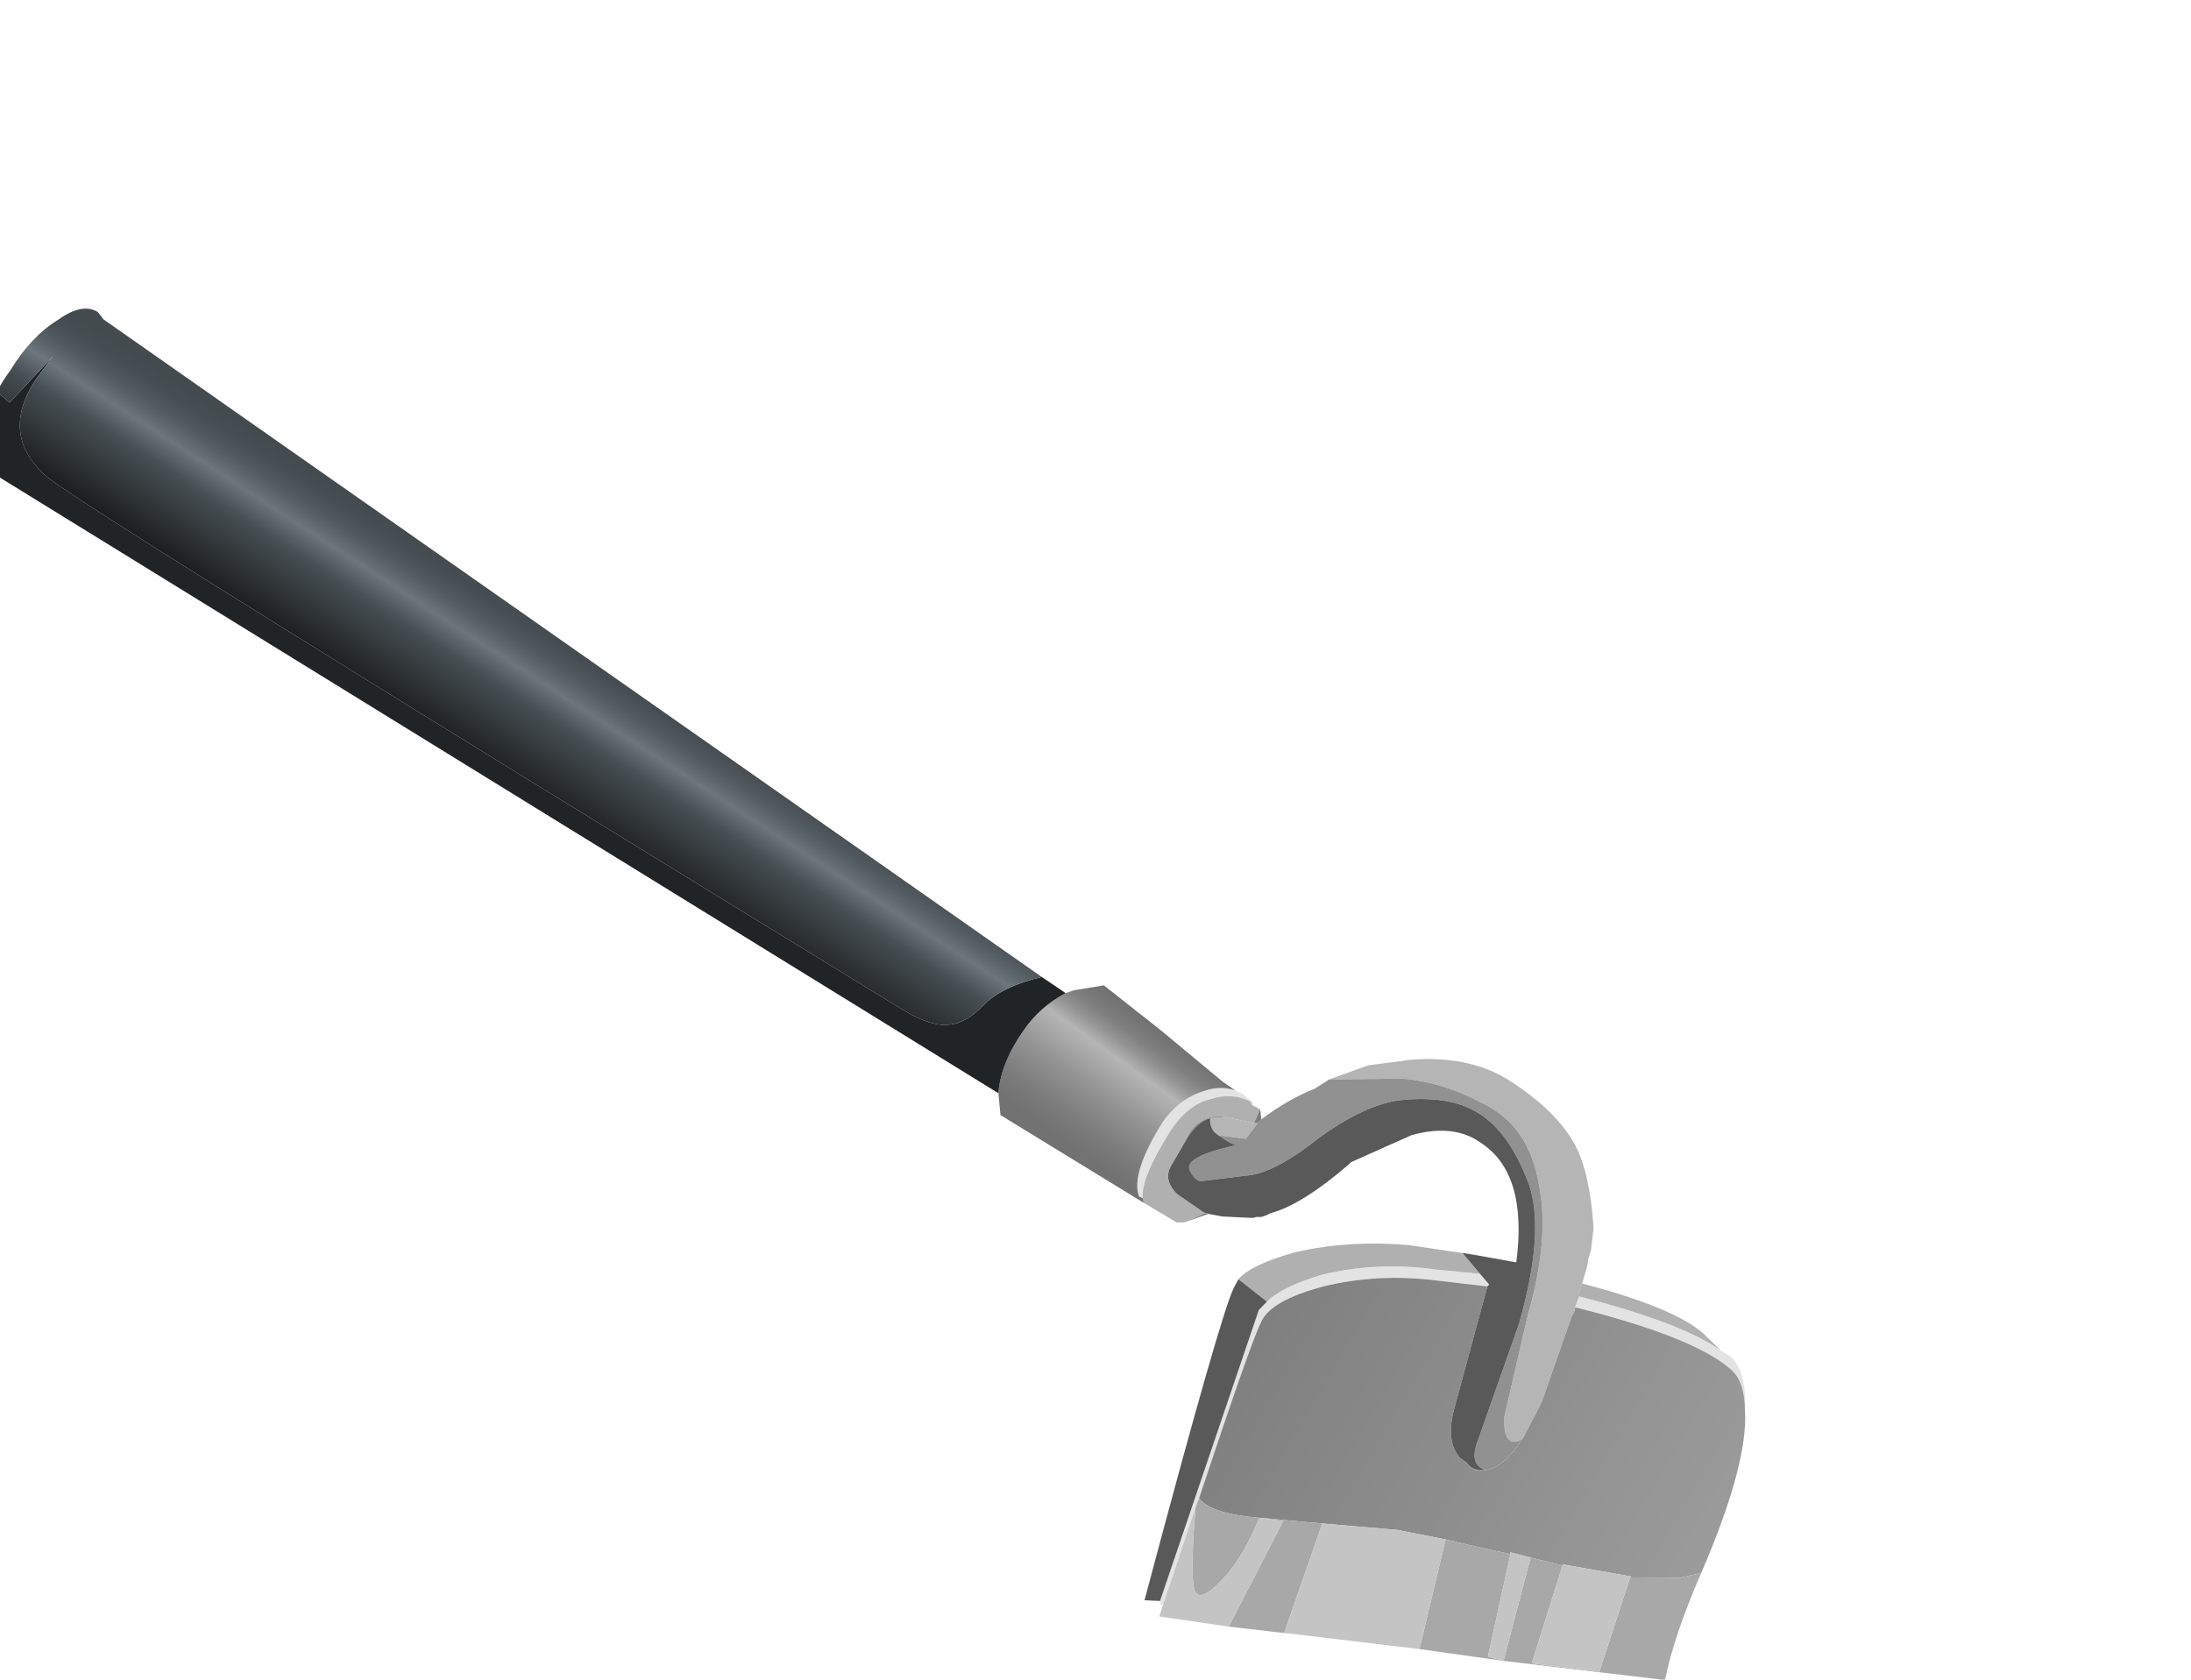 <?xml version="1.0" encoding="UTF-8" standalone="no"?>
<svg xmlns:xlink="http://www.w3.org/1999/xlink" height="65.05px" width="84.85px" xmlns="http://www.w3.org/2000/svg">
  <g transform="matrix(1.0, 0.0, 0.0, 1.0, 0.0, 0.0)">
    <use height="24.65" transform="matrix(-0.714, -0.698, -0.698, 0.714, 73.312, 56.032)" width="81.6" xlink:href="#shape0"/>
  </g>
  <defs>
    <g id="shape0" transform="matrix(1.0, 0.0, 0.0, 1.0, 41.8, 13.65)">
      <path d="M-28.75 -9.75 L-28.4 -10.4 -28.25 -10.6 -28.1 -10.9 -27.6 -11.55 -27.5 -11.65 Q-26.0 -13.0 -24.8 -13.4 -23.35 -13.85 -21.2 -13.4 -19.55 -13.05 -18.1 -11.5 L-17.7 -11.0 -17.65 -10.95 -16.9 -10.0 -16.2 -8.55 -18.2 -10.55 Q-19.4 -11.55 -21.1 -12.05 -23.0 -12.7 -24.9 -11.3 -26.65 -10.1 -28.1 -7.4 L-30.2 -3.95 Q-30.95 -3.1 -31.25 -3.65 L-31.3 -3.85 -30.85 -5.35 -29.75 -7.7 -29.4 -8.45 -29.35 -8.55 -29.3 -8.75 -29.2 -8.9 -28.9 -9.4 -28.85 -9.55 -28.75 -9.75 M-15.4 -5.4 L-15.3 -5.3 -14.35 -4.7 -13.95 -4.25 Q-14.25 -3.9 -14.65 -4.0 L-15.5 -4.65 -15.4 -5.4" fill="#b5b5b5" fill-rule="evenodd" stroke="none"/>
      <path d="M-14.75 -5.75 L-14.75 -5.85 -14.2 -5.8 -13.9 -5.7 Q-13.35 -5.45 -13.05 -4.85 -12.55 -3.95 -12.75 -2.8 -13.25 -0.55 -14.1 -0.15 L-14.25 -0.2 Q-13.65 -0.7 -13.2 -2.8 -12.95 -4.0 -13.45 -4.8 -13.85 -5.55 -14.6 -5.8 L-14.75 -5.75 M-25.65 10.5 L-25.75 10.6 -25.85 10.55 -24.1 6.95 -23.95 6.6 Q-21.15 0.85 -20.9 0.05 -20.55 -0.8 -21.65 -2.65 -22.8 -4.5 -24.65 -5.9 L-26.2 -7.1 -26.2 -7.2 -25.65 -7.25 -24.35 -6.2 Q-22.5 -4.85 -21.3 -2.95 -20.5 -1.5 -20.5 -0.7 L-20.5 -0.25 -25.65 10.5 M-36.7 -10.65 Q-35.75 -11.75 -34.85 -11.75 L-34.4 -11.65 Q-32.55 -11.35 -29.0 -9.3 L-29.2 -8.9 Q-33.3 -11.3 -35.2 -11.4 -35.9 -11.45 -36.7 -10.65" fill="#e3e3e3" fill-rule="evenodd" stroke="none"/>
      <path d="M-15.1 -5.85 L-14.75 -5.75 -14.6 -5.8 Q-13.85 -5.55 -13.45 -4.8 -12.95 -4.0 -13.2 -2.8 -13.65 -0.7 -14.25 -0.2 L-14.4 -0.1 -15.85 -0.45 -16.05 -0.65 -16.1 -0.75 -16.4 -1.5 -16.3 -1.45 -16.25 -1.45 -15.1 -1.25 Q-14.3 -1.25 -14.15 -1.9 L-13.75 -3.35 Q-13.65 -4.25 -14.35 -4.7 L-15.3 -5.3 -15.1 -5.85 M-24.95 -7.6 L-22.95 -6.15 Q-21.15 -4.7 -19.95 -2.85 -19.05 -1.3 -19.1 -0.55 L-20.5 -0.7 Q-20.5 -1.5 -21.3 -2.95 -22.5 -4.85 -24.35 -6.2 L-25.65 -7.25 -24.6 -7.35 -24.95 -7.6 M-34.4 -11.65 L-33.45 -11.65 Q-31.9 -11.55 -28.75 -9.75 L-28.85 -9.55 -28.9 -9.4 -29.0 -9.3 Q-32.55 -11.35 -34.4 -11.65" fill="#b0b0b0" fill-rule="evenodd" stroke="none"/>
      <path d="M-39.9 -4.95 Q-38.25 -9.25 -36.7 -10.65 -35.9 -11.45 -35.2 -11.4 -33.3 -11.3 -29.2 -8.9 L-29.3 -8.75 -29.35 -8.55 -29.4 -8.45 -29.75 -7.7 -30.85 -5.35 -31.3 -3.85 Q-31.55 -2.65 -31.2 -2.05 -30.85 -1.5 -30.4 -1.65 L-30.1 -1.6 Q-29.25 -1.65 -28.6 -2.8 L-26.2 -7.1 -24.65 -5.9 Q-22.8 -4.5 -21.65 -2.65 -20.55 -0.8 -20.9 0.05 -21.15 0.85 -23.95 6.6 -24.7 6.7 -26.15 5.5 L-28.05 3.95 -30.3 2.1 -31.9 1.05 -32.65 0.6 -34.1 -0.3 -34.05 -0.35 -34.75 -0.75 -35.85 -1.4 -35.85 -1.45 -38.05 -2.95 -38.05 -2.9 -39.45 -4.25 -39.9 -4.95" fill="url(#gradient0)" fill-rule="evenodd" stroke="none"/>
      <path d="M-28.25 9.35 L-30.7 7.45 -29.95 8.0 -28.05 3.95 -26.15 5.5 Q-24.7 6.7 -23.95 6.6 L-24.1 6.95 Q-26.1 9.35 -26.45 9.3 -26.8 9.35 -26.8 8.25 -26.8 7.2 -26.25 5.75 L-26.15 5.5 -26.9 4.95 -28.25 9.35 M-34.15 4.8 L-36.8 2.85 -41.8 -1.0 Q-40.85 -2.45 -39.9 -4.95 L-39.45 -4.25 -38.05 -2.9 -39.75 0.55 -37.65 2.15 -35.85 -1.4 -34.75 -0.75 -36.8 2.85 -36.25 3.15 -34.1 -0.3 -32.65 0.6 -31.9 1.05 -34.15 4.8" fill="#a8a8a8" fill-rule="evenodd" stroke="none"/>
      <path d="M-25.85 10.55 L-26.05 10.95 -28.25 9.35 -26.9 4.95 -26.15 5.5 -26.25 5.75 Q-26.8 7.2 -26.8 8.25 -26.8 9.35 -26.45 9.3 -26.1 9.35 -24.1 6.95 L-25.85 10.55 M-30.7 7.45 L-34.15 4.8 -31.9 1.05 -30.3 2.1 -28.05 3.95 -29.95 8.0 -30.7 7.45 M-38.05 -2.9 L-38.05 -2.95 -35.85 -1.45 -35.85 -1.4 -37.65 2.15 -39.75 0.55 -38.05 -2.9 M-34.75 -0.75 L-34.05 -0.35 -34.1 -0.3 -36.25 3.15 -36.8 2.85 -34.75 -0.75" fill="#c4c4c4" fill-rule="evenodd" stroke="none"/>
      <path d="M-18.1 -11.5 L-17.8 -11.15 -17.7 -11.0 -18.1 -11.5 M-16.2 -8.55 L-16.05 -7.9 Q-15.6 -6.9 -15.4 -5.6 L-15.4 -5.4 -15.5 -4.65 -14.65 -4.0 -15.15 -4.1 -15.4 -4.2 Q-14.25 -2.45 -14.8 -2.25 -15.2 -2.1 -15.4 -2.25 L-16.6 -3.75 Q-17.25 -4.6 -17.5 -6.65 -17.85 -8.7 -18.65 -9.8 -19.9 -11.35 -21.2 -11.65 -22.6 -12.0 -24.6 -11.05 -26.35 -10.15 -28.1 -6.9 L-30.1 -2.6 Q-30.5 -1.65 -31.1 -1.95 -30.8 -1.55 -30.4 -1.65 -30.85 -1.5 -31.2 -2.05 -31.55 -2.65 -31.3 -3.85 L-31.25 -3.65 Q-30.95 -3.1 -30.2 -3.95 L-28.1 -7.4 Q-26.65 -10.1 -24.9 -11.3 -23.0 -12.7 -21.1 -12.05 -19.4 -11.55 -18.2 -10.55 L-16.2 -8.55 M-28.9 -9.4 L-29.2 -8.9 -29.0 -9.3 -28.9 -9.4 M-13.95 -4.25 L-14.35 -4.7 Q-13.65 -4.25 -13.75 -3.35 L-14.15 -1.9 -13.85 -3.1 Q-13.7 -3.8 -13.95 -4.25" fill="#919191" fill-rule="evenodd" stroke="none"/>
      <path d="M-16.5 -1.55 L-16.95 -1.85 -17.85 -2.65 -17.9 -2.75 -18.05 -2.9 -18.15 -3.1 -18.2 -3.25 Q-18.85 -4.35 -19.05 -6.75 L-19.05 -6.85 -20.0 -9.25 Q-20.85 -10.7 -22.1 -10.9 -24.25 -11.35 -26.35 -8.55 L-24.95 -7.6 -24.6 -7.35 -25.65 -7.25 -26.2 -7.2 -26.2 -7.1 -28.6 -2.8 Q-29.25 -1.65 -30.1 -1.6 L-30.4 -1.65 Q-30.8 -1.55 -31.1 -1.95 -30.5 -1.65 -30.1 -2.6 L-28.1 -6.9 Q-26.35 -10.15 -24.6 -11.05 -22.6 -12.0 -21.2 -11.65 -19.9 -11.35 -18.65 -9.8 -17.85 -8.7 -17.5 -6.65 -17.25 -4.6 -16.6 -3.75 L-15.4 -2.25 Q-15.2 -2.1 -14.8 -2.25 -14.25 -2.45 -15.4 -4.2 L-15.15 -4.1 -14.65 -4.0 Q-14.25 -3.9 -13.95 -4.25 -13.7 -3.8 -13.85 -3.1 L-14.15 -1.9 Q-14.3 -1.25 -15.1 -1.25 L-16.25 -1.45 -16.3 -1.45 -16.4 -1.5 -16.5 -1.55 M-19.1 -0.55 L-19.2 -0.2 Q-19.55 0.9 -25.2 10.9 L-25.65 10.5 -20.5 -0.25 -20.5 -0.7 -19.1 -0.55" fill="#595959" fill-rule="evenodd" stroke="none"/>
      <path d="M-15.4 -5.6 L-15.1 -5.85 -15.3 -5.3 -15.4 -5.4 -15.4 -5.6 M-13.9 -5.7 L-13.3 -5.6 -10.2 -5.35 -7.4 -5.05 -6.7 -4.1 -6.55 -3.8 Q-6.2 -2.7 -6.4 -1.6 -6.65 -0.1 -7.4 0.8 L-8.05 1.35 -14.4 -0.1 -14.25 -0.2 -14.1 -0.15 Q-13.25 -0.55 -12.75 -2.8 -12.55 -3.95 -13.05 -4.85 -13.35 -5.45 -13.9 -5.7 M-16.1 -0.75 L-16.5 -1.55 -16.4 -1.5 -16.1 -0.75" fill="url(#gradient1)" fill-rule="evenodd" stroke="none"/>
      <path d="M-6.55 -3.8 L-5.45 -3.6 Q-4.6 -2.25 -4.6 -1.25 -4.6 -0.25 -4.2 0.2 -3.8 0.75 -2.6 1.05 33.75 9.35 35.7 9.5 38.15 9.65 38.65 7.1 L38.8 6.0 38.75 8.45 39.35 8.5 39.0 9.35 38.9 9.65 38.6 10.05 38.55 10.2 38.4 10.35 37.5 11.0 37.4 10.95 37.3 10.95 37.0 10.8 -7.4 0.8 Q-6.65 -0.1 -6.4 -1.6 -6.2 -2.7 -6.55 -3.8" fill="#212426" fill-rule="evenodd" stroke="none"/>
      <path d="M-5.45 -3.6 L38.4 3.6 38.75 3.55 Q39.45 3.7 39.65 4.85 39.95 6.05 39.6 7.55 39.45 8.65 39.0 9.35 L39.35 8.5 38.75 8.45 38.8 6.0 38.65 7.1 Q38.15 9.65 35.7 9.5 33.75 9.35 -2.6 1.05 -3.8 0.75 -4.2 0.2 -4.6 -0.25 -4.6 -1.25 -4.6 -2.25 -5.45 -3.6" fill="url(#gradient2)" fill-rule="evenodd" stroke="none"/>
    </g>
    <linearGradient gradientTransform="matrix(0.012, 0.003, 0.003, -0.012, -31.3, -0.45)" gradientUnits="userSpaceOnUse" id="gradient0" spreadMethod="pad" x1="-819.2" x2="819.2">
      <stop offset="0.0" stop-color="#9c9c9c"/>
      <stop offset="1.0" stop-color="#808080"/>
    </linearGradient>
    <linearGradient gradientTransform="matrix(-6.0E-4, 0.004, 0.004, 6.0E-4, -11.55, -2.45)" gradientUnits="userSpaceOnUse" id="gradient1" spreadMethod="pad" x1="-819.2" x2="819.2">
      <stop offset="0.0" stop-color="#717171"/>
      <stop offset="0.078" stop-color="#757575"/>
      <stop offset="0.157" stop-color="#808080"/>
      <stop offset="0.231" stop-color="#949494"/>
      <stop offset="0.306" stop-color="#afafaf"/>
      <stop offset="0.318" stop-color="#b5b5b5"/>
      <stop offset="0.549" stop-color="#939393"/>
      <stop offset="0.761" stop-color="#7b7b7b"/>
      <stop offset="0.89" stop-color="#727272"/>
    </linearGradient>
    <linearGradient gradientTransform="matrix(-8.0E-4, 0.004, 0.004, 8.0E-4, 12.5, 2.25)" gradientUnits="userSpaceOnUse" id="gradient2" spreadMethod="pad" x1="-819.2" x2="819.2">
      <stop offset="0.0" stop-color="#434b4f"/>
      <stop offset="0.094" stop-color="#474e53"/>
      <stop offset="0.188" stop-color="#515a5e"/>
      <stop offset="0.278" stop-color="#626c71"/>
      <stop offset="0.318" stop-color="#6c777d"/>
      <stop offset="0.365" stop-color="#5f696e"/>
      <stop offset="0.459" stop-color="#495156"/>
      <stop offset="0.514" stop-color="#42494d"/>
      <stop offset="0.89" stop-color="#1b1e1f"/>
    </linearGradient>
  </defs>
</svg>
